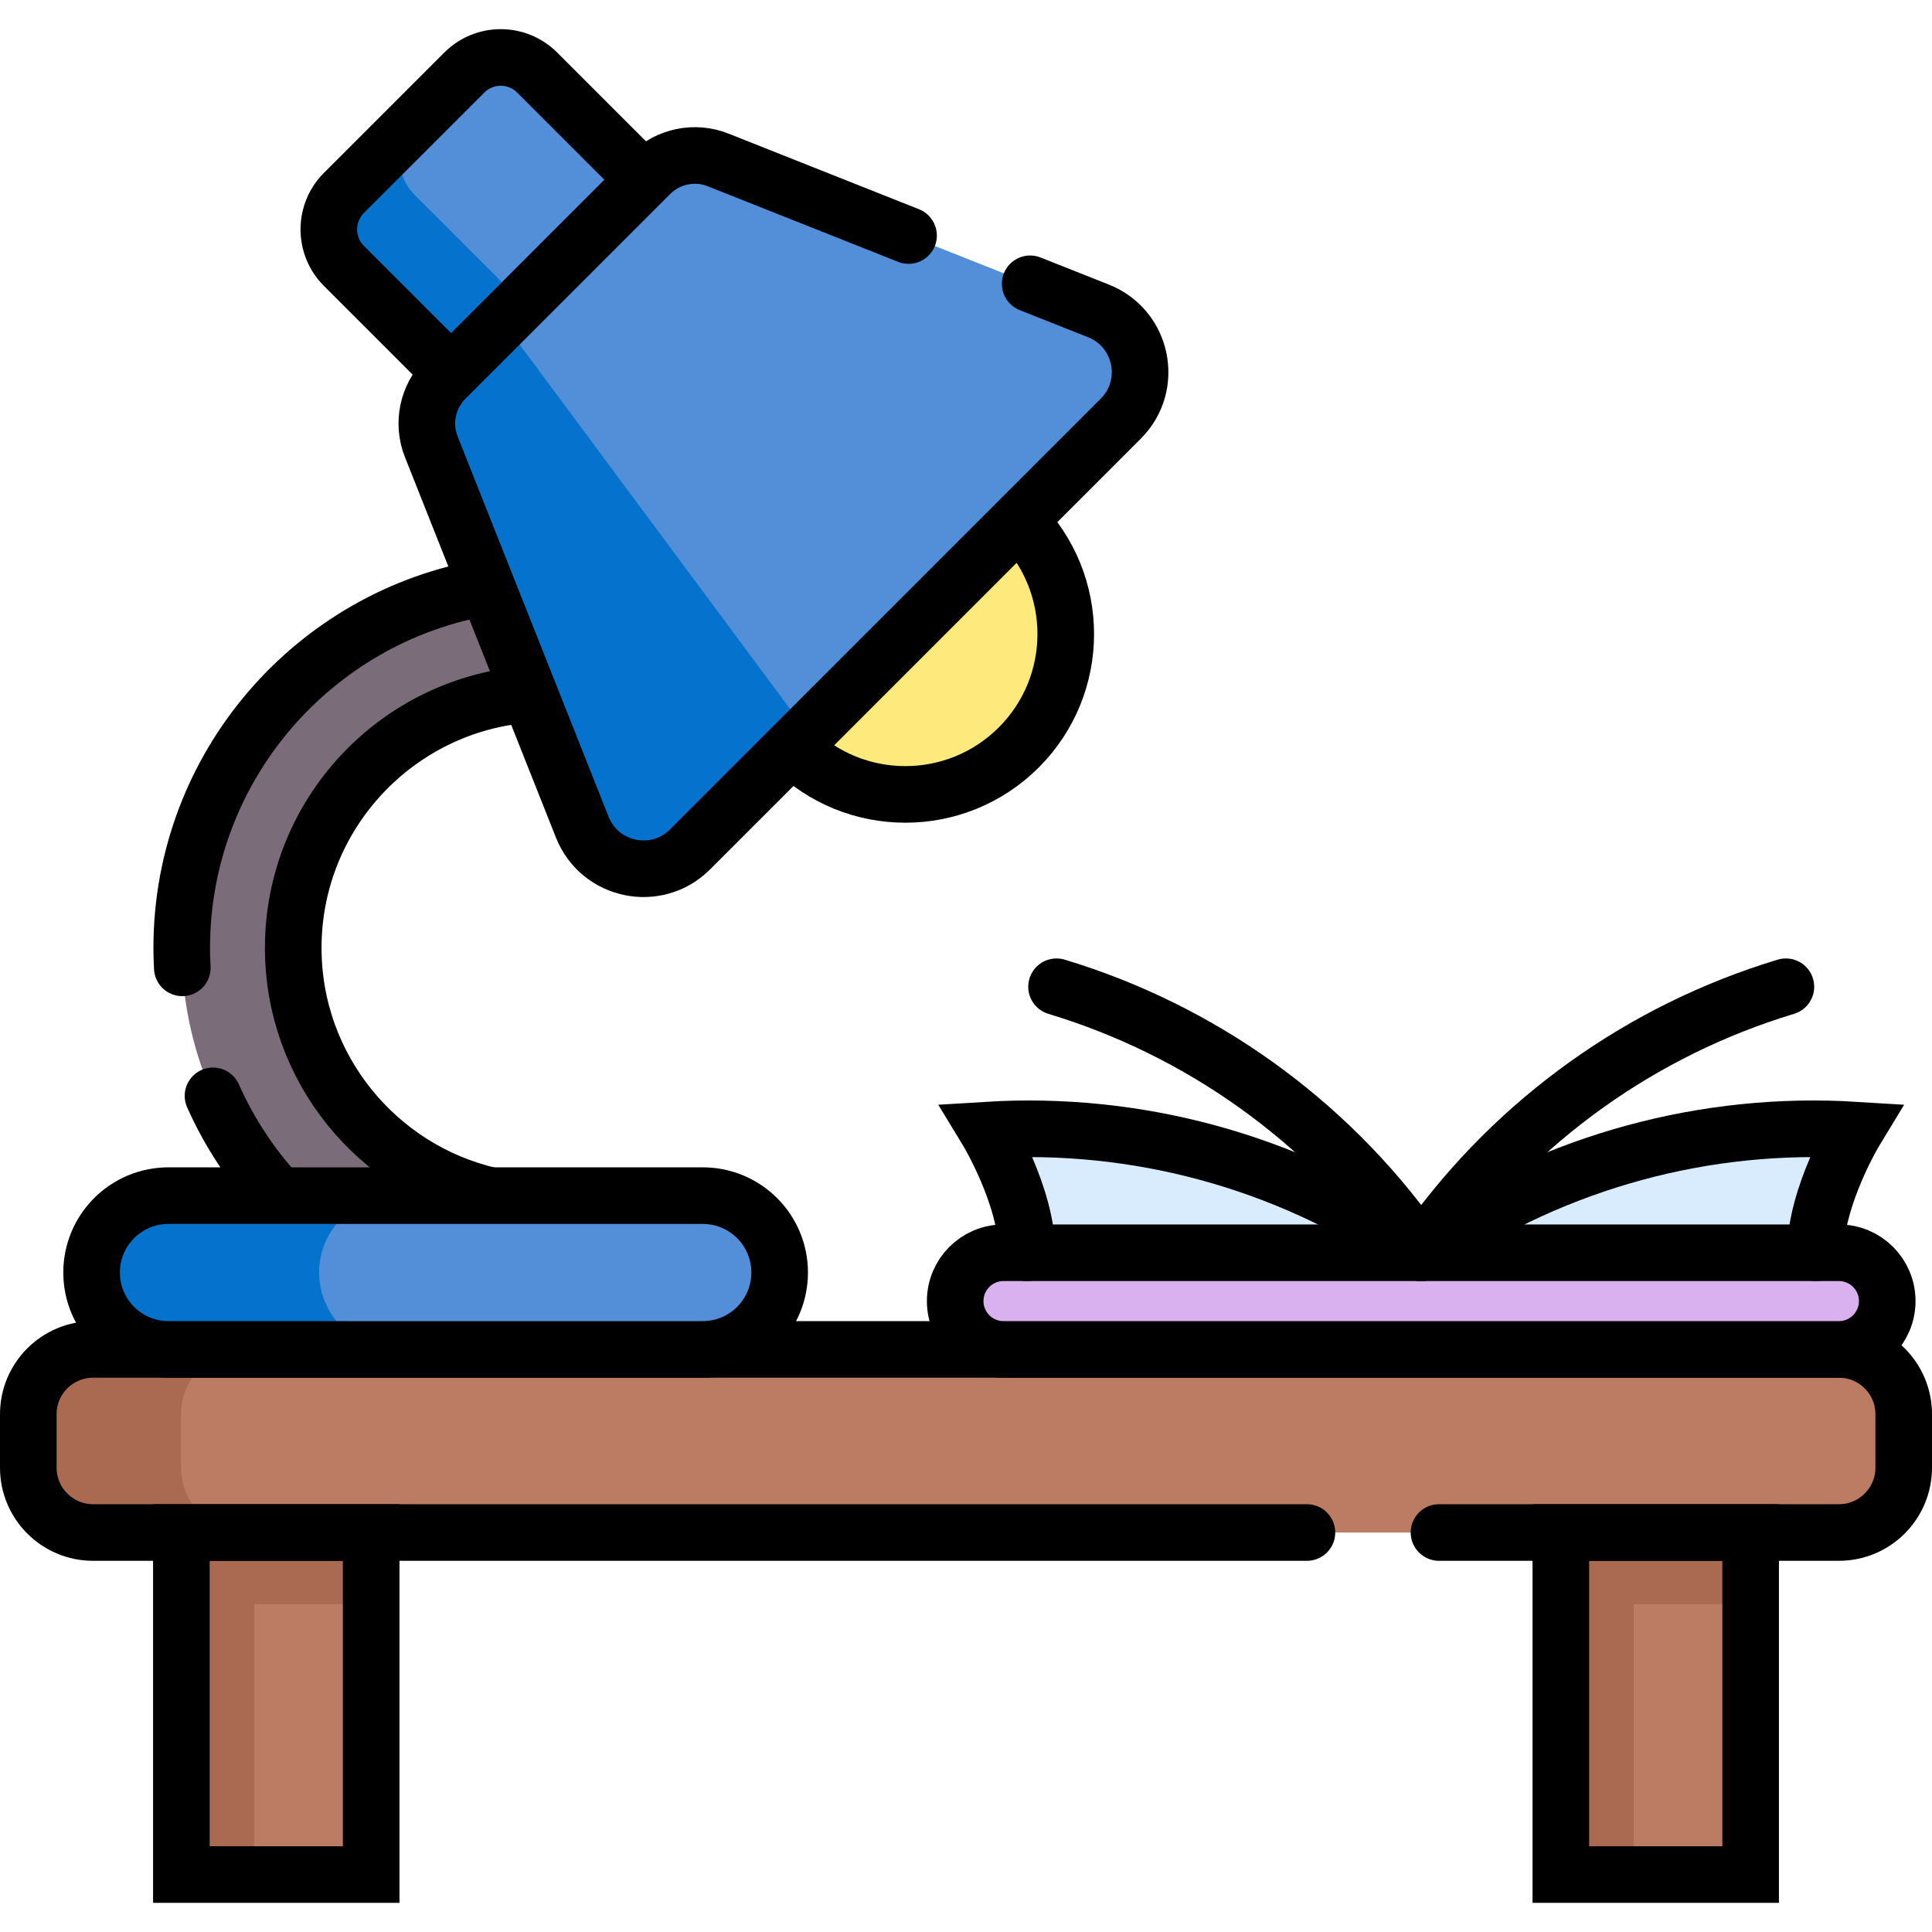 <?xml version="1.0" encoding="UTF-8"?>
<svg xmlns="http://www.w3.org/2000/svg" xmlns:xlink="http://www.w3.org/1999/xlink" version="1.1" id="Capa_1" x="0px" y="0px" viewBox="0 0 512 512" style="enable-background:new 0 0 512 512;" xml:space="preserve" width="512" height="512">
<g>
	<path style="fill:#D8ECFE;" d="M272.172,331.993c0-14.986-10.655-32.507-10.655-32.507s0,0,0,0&#10;&#9;&#9;c39.756-2.459,79.21,8.284,112.231,30.559l2.888,1.948l2.888-1.948c33.021-22.275,72.475-33.018,112.231-30.559h0&#10;&#9;&#9;c0,0-10.655,17.521-10.655,32.507L376.636,344.8L272.172,331.993z"/>
	<path style="fill:#528FD8;" d="M215.931,112.121l-31.901,31.901c-5.336,5.336-13.988,5.336-19.324,0L91.14,70.457&#10;&#9;&#9;c-5.336-5.336-5.336-13.988,0-19.324l31.901-31.901c5.336-5.336,13.988-5.336,19.324,0l73.565,73.565&#10;&#9;&#9;C221.267,98.133,221.267,106.784,215.931,112.121z"/>
	<path style="fill:#0573CE;" d="M202.638,125.408l-18.609,18.609c-5.339,5.339-13.989,5.339-19.328,0l-73.56-73.56&#10;&#9;&#9;c-5.339-5.339-5.339-13.989,0-19.328l18.777-18.776c-5.339,5.339-5.339,13.989,0,19.328l73.56,73.57&#10;&#9;&#9;C188.757,130.521,197.289,130.58,202.638,125.408z"/>
	<path style="fill:none;stroke:#000000;stroke-width:15;stroke-linecap:round;strokeLinejoin:round;stroke-miterlimit:10;" d="&#10;&#9;&#9;M119.55,98.869L91.138,70.458c-5.33-5.339-5.33-13.989,0-19.328l31.908-31.899c5.33-5.339,13.979-5.339,19.318,0l28.411,28.411"/>
	<g>
		<rect x="48.065" y="387.261" style="fill:#BC7C63;" width="50.301" height="109.513"/>
		<rect x="48.065" y="387.261" style="fill:#AA6A51;" width="19.326" height="109.513"/>
		<rect x="413.635" y="387.261" style="fill:#BC7C63;" width="50.301" height="109.513"/>
		<rect x="48.065" y="387.261" style="fill:#AA6A51;" width="50.301" height="37.845"/>
		<rect x="413.635" y="387.261" style="fill:#AA6A51;" width="50.301" height="37.845"/>
		<rect x="413.635" y="387.261" style="fill:#AA6A51;" width="19.326" height="109.513"/>
	</g>
	<path style="fill:#7A6D79;" d="M145.08,348.122c-53.445,0-96.927-43.481-96.927-96.927c0-53.445,43.481-96.926,96.927-96.926&#10;&#9;&#9;c8.161,0,14.777,6.616,14.777,14.777c0,8.161-6.616,14.777-14.777,14.777c-37.149,0-67.373,30.223-67.373,67.372&#10;&#9;&#9;s30.224,67.373,67.373,67.373c8.161,0,14.777,6.616,14.777,14.777S153.241,348.122,145.08,348.122z"/>
	<path style="fill:none;stroke:#000000;stroke-width:15;stroke-linecap:round;strokeLinejoin:round;stroke-miterlimit:10;" d="&#10;&#9;&#9;M129.933,316.849c-29.879-6.896-52.222-33.721-52.222-65.659c0-35.553,27.682-64.753,62.625-67.196"/>
	<path style="fill:none;stroke:#000000;stroke-width:15;stroke-linecap:round;strokeLinejoin:round;stroke-miterlimit:10;" d="&#10;&#9;&#9;M48.31,256.49c-0.1-1.75-0.15-3.52-0.15-5.3c0-47.99,35.05-87.94,80.91-95.58"/>
	<path style="fill:none;stroke:#000000;stroke-width:15;stroke-linecap:round;strokeLinejoin:round;stroke-miterlimit:10;" d="&#10;&#9;&#9;M73.85,316.85c-7.15-7.75-13.06-16.67-17.4-26.44"/>
	<path style="fill:#BC7C63;" d="M487.33,406.131H24.671c-9.483,0-17.17-7.687-17.17-17.17v-14.183c0-9.483,7.687-17.17,17.17-17.17&#10;&#9;&#9;H487.33c9.483,0,17.17,7.687,17.17,17.17v14.183C504.5,398.443,496.813,406.131,487.33,406.131z"/>
	<path style="fill:#AA6A51;" d="M65.15,406.131H24.671c-9.487,0-17.171-7.684-17.171-17.171v-14.186&#10;&#9;&#9;c0-9.477,7.684-17.171,17.171-17.171H65.15c-9.487,0-17.171,7.694-17.171,17.171v14.186&#10;&#9;&#9;C47.979,398.447,55.663,406.131,65.15,406.131z"/>
	<path style="fill:none;stroke:#000000;stroke-width:15;stroke-linecap:round;strokeLinejoin:round;stroke-miterlimit:10;" d="&#10;&#9;&#9;M381.35,406.13h105.98c9.48,0,17.17-7.69,17.17-17.17v-14.18c0-9.49-7.69-17.17-17.17-17.17H24.67c-9.48,0-17.17,7.68-17.17,17.17&#10;&#9;&#9;v14.18c0,9.48,7.69,17.17,17.17,17.17h321.68"/>
	<g>
		
			<rect x="48.065" y="406.131" style="fill:none;stroke:#000000;stroke-width:15;stroke-linecap:round;strokeLinejoin:round;stroke-miterlimit:10;" width="50.301" height="90.643"/>
		
			<rect x="413.635" y="406.131" style="fill:none;stroke:#000000;stroke-width:15;stroke-linecap:round;strokeLinejoin:round;stroke-miterlimit:10;" width="50.301" height="90.643"/>
	</g>
	<path style="fill:#D9B1EE;" d="M487.33,331.993H265.943c-7.073,0-12.807,5.734-12.807,12.807v0c0,7.073,5.734,12.807,12.807,12.807&#10;&#9;&#9;H487.33c7.073,0,12.807-5.734,12.807-12.807v0C500.137,337.727,494.403,331.993,487.33,331.993z"/>
	<path style="fill:none;stroke:#000000;stroke-width:15;stroke-linecap:round;strokeLinejoin:round;stroke-miterlimit:10;" d="&#10;&#9;&#9;M487.33,331.993H265.943c-7.073,0-12.807,5.734-12.807,12.807v0c0,7.073,5.734,12.807,12.807,12.807H487.33&#10;&#9;&#9;c7.073,0,12.807-5.734,12.807-12.807v0C500.137,337.727,494.403,331.993,487.33,331.993z"/>
	<path style="fill:none;stroke:#000000;stroke-width:15;stroke-linecap:round;strokeLinejoin:round;stroke-miterlimit:10;" d="&#10;&#9;&#9;M481.1,331.993c0-14.986,10.655-32.507,10.655-32.507h0c-39.756-2.459-79.21,8.284-112.231,30.559l-2.888,1.948"/>
	<path style="fill:none;stroke:#000000;stroke-width:15;stroke-linecap:round;strokeLinejoin:round;stroke-miterlimit:10;" d="&#10;&#9;&#9;M376.636,331.993l2.031-2.83c23.219-32.364,56.48-56.151,94.611-67.664h0"/>
	<path style="fill:none;stroke:#000000;stroke-width:15;stroke-linecap:round;strokeLinejoin:round;stroke-miterlimit:10;" d="&#10;&#9;&#9;M376.636,331.993l-2.031-2.83c-23.219-32.364-56.48-56.151-94.611-67.664h0"/>
	<path style="fill:#528FD8;" d="M186.242,316.855H44.651c-11.254,0-20.376,9.123-20.376,20.376v0&#10;&#9;&#9;c0,11.254,9.123,20.376,20.376,20.376h141.592c11.254,0,20.376-9.123,20.376-20.376v0&#10;&#9;&#9;C206.619,325.977,197.496,316.855,186.242,316.855z"/>
	<path style="fill:#0573CE;" d="M90.554,351.634c3.684,3.684,8.777,5.97,14.412,5.97h-60.32c-5.625,0-10.718-2.286-14.403-5.97&#10;&#9;&#9;c-3.694-3.685-5.97-8.778-5.97-14.403c0-11.25,9.122-20.373,20.372-20.373h60.32c-11.26,0-20.382,9.123-20.382,20.373&#10;&#9;&#9;C84.584,342.856,86.86,347.949,90.554,351.634z"/>
	<path style="fill:none;stroke:#000000;stroke-width:15;stroke-linecap:round;strokeLinejoin:round;stroke-miterlimit:10;" d="&#10;&#9;&#9;M186.242,316.855H44.651c-11.254,0-20.376,9.123-20.376,20.376v0c0,11.254,9.123,20.376,20.376,20.376h141.592&#10;&#9;&#9;c11.254,0,20.376-9.123,20.376-20.376v0C206.619,325.977,197.496,316.855,186.242,316.855z"/>
	<g>
		<circle style="fill:#FEE97D;" cx="239.942" cy="168.033" r="42.497"/>
		<path style="fill:none;stroke:#000000;stroke-width:15;stroke-linecap:round;strokeLinejoin:round;stroke-miterlimit:10;" d="&#10;&#9;&#9;&#9;M209.886,198.084c16.594,16.594,43.502,16.594,60.106-0.009c16.594-16.594,16.594-43.502,0-60.096"/>
		<path style="fill:#528FD8;" d="M297.022,110.952L182.861,225.113c-8.869,8.869-23.921,5.759-28.549-5.899l-40.024-100.825&#10;&#9;&#9;&#9;c-2.459-6.196-1-13.261,3.714-17.974l54.321-54.321c4.714-4.714,11.779-6.173,17.974-3.714l100.825,40.024&#10;&#9;&#9;&#9;C302.782,87.031,305.892,102.083,297.022,110.952z"/>
		<path style="fill:#0573CE;" d="M133.195,85.231l80.751,108.797l-31.086,31.086c-8.869,8.869-23.921,5.759-28.549-5.899&#10;&#9;&#9;&#9;l-40.021-100.819c-2.459-6.196-1-13.261,3.714-17.974L133.195,85.231z"/>
		<path style="fill:none;stroke:#000000;stroke-width:15;stroke-linecap:round;strokeLinejoin:round;stroke-miterlimit:10;" d="&#10;&#9;&#9;&#9;M273,75.21l18.12,7.19c11.66,4.63,14.77,19.68,5.9,28.55L182.86,225.11c-8.87,8.87-23.92,5.76-28.55-5.9l-40.02-100.82&#10;&#9;&#9;&#9;c-2.46-6.2-1-13.26,3.71-17.98l54.32-54.32c4.72-4.71,11.78-6.17,17.98-3.71l50.48,20.04"/>
	</g>
	<path style="fill:none;stroke:#000000;stroke-width:15;stroke-linecap:round;strokeLinejoin:round;stroke-miterlimit:10;" d="&#10;&#9;&#9;M376.636,331.993l-2.888-1.948c-33.021-22.275-72.475-33.018-112.231-30.559c0,0,0,0,0,0s10.655,17.521,10.655,32.507"/>
</g>















</svg>
